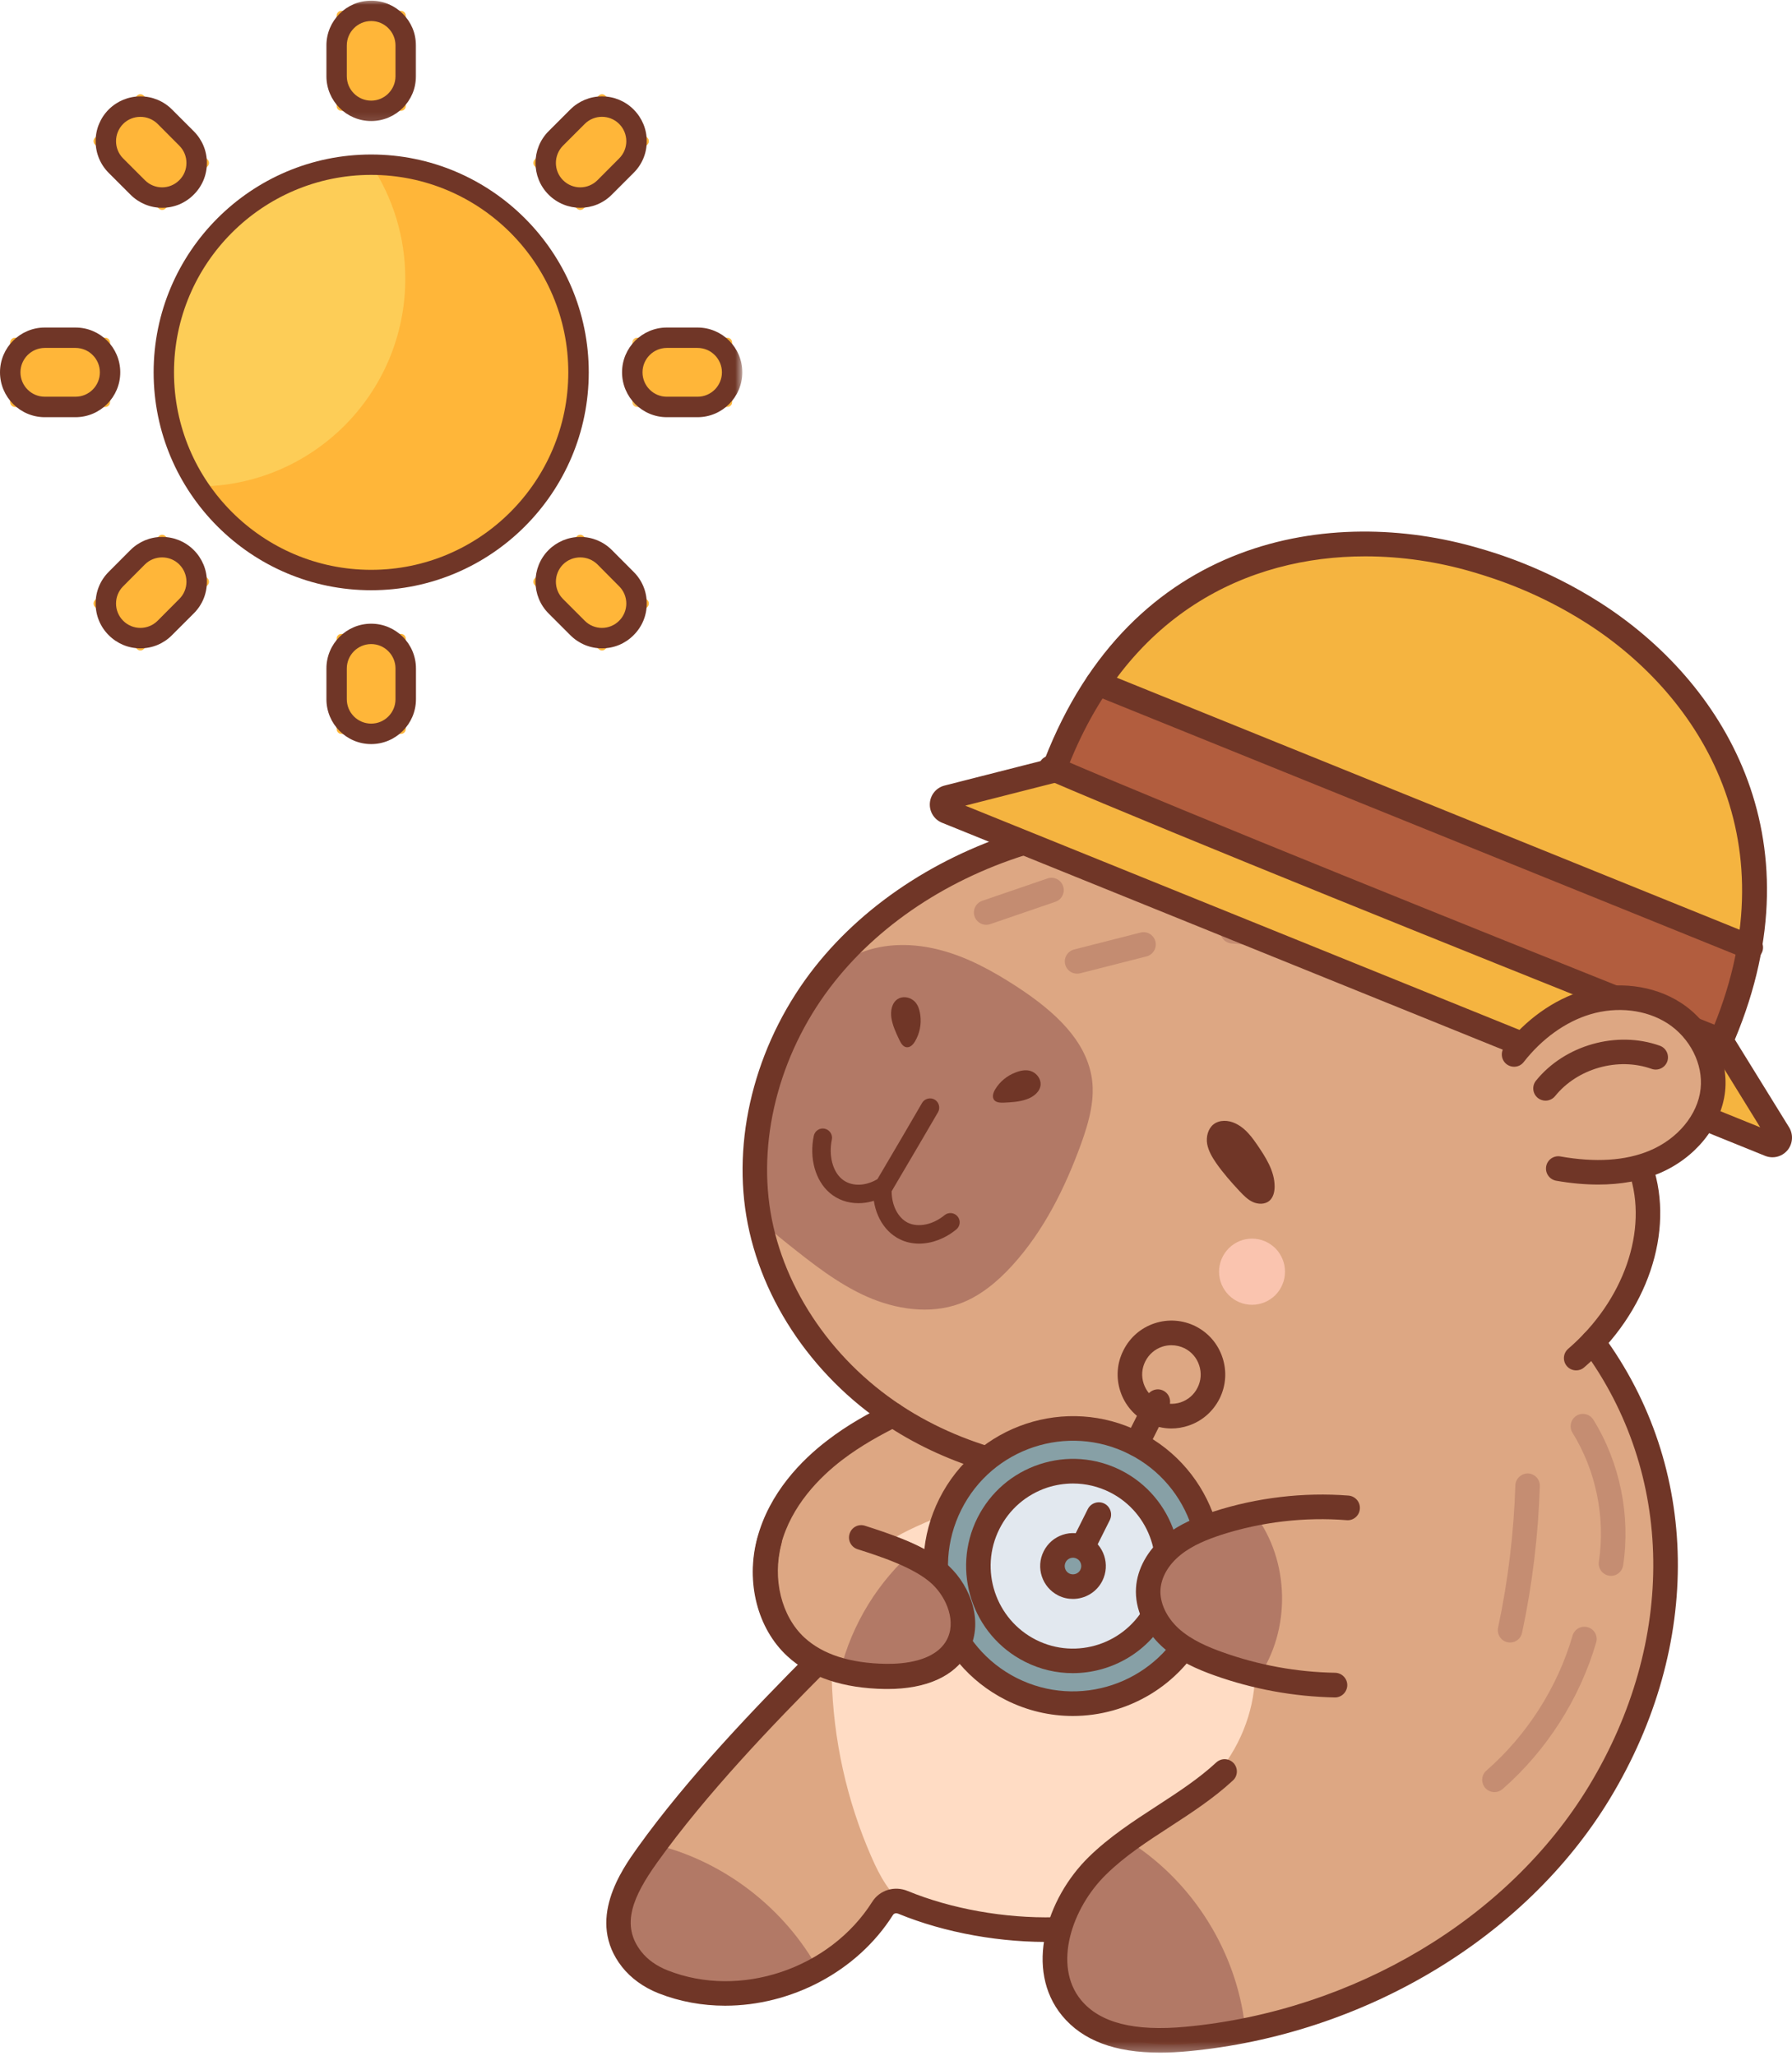 <svg width="184" height="211" viewBox="0 0 184 211" fill="none" xmlns="http://www.w3.org/2000/svg">
<path d="M34.563 10.881V1.606C34.563 1.334 34.786 1.112 35.049 1.112H41.17C41.441 1.112 41.664 1.334 41.664 1.606V10.881C41.664 11.153 41.441 11.376 41.17 11.376H35.049C34.786 11.376 34.563 11.153 34.563 10.881Z" fill="#FFB639"/>
<path d="M34.563 74.827V65.544C34.563 65.28 34.786 65.058 35.049 65.058H41.17C41.441 65.058 41.664 65.28 41.664 65.544V74.827C41.664 75.099 41.441 75.321 41.17 75.321H35.049C34.786 75.321 34.563 75.099 34.563 74.827Z" fill="#FFB639"/>
<mask id="mask0_245_13816" style="mask-type:luminance" maskUnits="userSpaceOnUse" x="64" y="33" width="13" height="10">
<path d="M64.448 33.962H76.227V42.397H64.448V33.962Z" fill="white"/>
</mask>
<g mask="url(#mask0_245_13816)">
<path d="M65.411 34.662H74.686C74.958 34.662 75.172 34.885 75.172 35.156V41.277C75.172 41.548 74.958 41.771 74.686 41.771H65.411C65.139 41.771 64.925 41.548 64.925 41.277V35.156C64.925 34.885 65.139 34.662 65.411 34.662Z" fill="#FFB639"/>
</g>
<path d="M1.54 34.662H10.815C11.079 34.662 11.301 34.885 11.301 35.157V41.277C11.301 41.549 11.079 41.771 10.815 41.771H1.54C1.268 41.771 1.046 41.549 1.046 41.277V35.157C1.046 34.885 1.268 34.662 1.54 34.662Z" fill="#FFB639"/>
<path d="M54.909 16.375L61.466 9.819C61.656 9.621 61.969 9.621 62.158 9.819L66.483 14.143C66.672 14.333 66.672 14.646 66.483 14.835L59.926 21.4C59.736 21.59 59.423 21.59 59.234 21.4L54.909 17.067C54.72 16.878 54.72 16.573 54.909 16.375Z" fill="#FFB639"/>
<path d="M9.745 61.59L16.302 55.033C16.491 54.835 16.804 54.835 16.994 55.033L21.318 59.357C21.508 59.555 21.508 59.86 21.318 60.057L14.761 66.614C14.572 66.812 14.259 66.812 14.069 66.614L9.745 62.29C9.556 62.092 9.556 61.787 9.745 61.59Z" fill="#FFB639"/>
<path d="M59.926 55.033L66.483 61.59C66.672 61.787 66.672 62.092 66.483 62.29L62.158 66.614C61.969 66.812 61.656 66.812 61.466 66.614L54.909 60.057C54.72 59.86 54.72 59.555 54.909 59.357L59.234 55.033C59.423 54.835 59.736 54.835 59.926 55.033Z" fill="#FFB639"/>
<path d="M14.761 9.819L21.318 16.375C21.508 16.573 21.508 16.878 21.318 17.067L16.994 21.4C16.804 21.59 16.491 21.59 16.302 21.4L9.745 14.835C9.556 14.646 9.556 14.333 9.745 14.143L14.069 9.819C14.259 9.621 14.572 9.621 14.761 9.819Z" fill="#FFB639"/>
<path d="M59.406 38.212C59.406 39.613 59.266 41.005 58.994 42.372C58.722 43.748 58.319 45.082 57.783 46.375C57.248 47.669 56.589 48.896 55.815 50.057C55.04 51.219 54.151 52.298 53.162 53.286C52.174 54.275 51.103 55.164 49.942 55.939C48.78 56.713 47.553 57.372 46.26 57.907C44.966 58.443 43.64 58.846 42.264 59.118C40.897 59.39 39.513 59.53 38.113 59.53C36.713 59.53 35.329 59.39 33.961 59.118C32.586 58.846 31.251 58.443 29.966 57.907C28.673 57.372 27.446 56.713 26.284 55.939C25.123 55.164 24.044 54.275 23.055 53.286C22.067 52.298 21.186 51.219 20.411 50.057C19.629 48.896 18.978 47.669 18.443 46.375C17.907 45.082 17.503 43.748 17.232 42.372C16.96 41.005 16.82 39.613 16.82 38.212C16.82 36.82 16.96 35.428 17.232 34.061C17.503 32.685 17.907 31.351 18.443 30.058C18.978 28.764 19.629 27.537 20.411 26.375C21.186 25.214 22.067 24.135 23.055 23.146C24.044 22.158 25.123 21.268 26.284 20.494C27.446 19.72 28.673 19.061 29.966 18.525C31.251 17.99 32.586 17.586 33.961 17.315C35.329 17.035 36.713 16.903 38.113 16.903C39.513 16.903 40.897 17.035 42.264 17.315C43.64 17.586 44.966 17.99 46.26 18.525C47.553 19.061 48.78 19.72 49.942 20.494C51.103 21.268 52.174 22.158 53.162 23.146C54.151 24.135 55.04 25.214 55.815 26.375C56.589 27.537 57.248 28.764 57.783 30.058C58.319 31.351 58.722 32.685 58.994 34.061C59.266 35.428 59.406 36.82 59.406 38.212Z" fill="#FFB639"/>
<path d="M16.82 38.212C16.82 42.545 18.121 46.565 20.329 49.926C32.083 49.917 41.614 40.379 41.614 28.608C41.614 24.283 40.321 20.264 38.105 16.903C26.35 16.903 16.82 26.45 16.82 38.212Z" fill="#FDCD57"/>
<mask id="mask1_245_13816" style="mask-type:luminance" maskUnits="userSpaceOnUse" x="32" y="0" width="12" height="13">
<path d="M32.817 0H43.361V12.875H32.817V0Z" fill="white"/>
</mask>
<g mask="url(#mask1_245_13816)">
<path d="M38.113 12.422C35.576 12.422 33.517 10.362 33.517 7.825V4.662C33.517 2.125 35.576 0.066 38.113 0.066C40.642 0.066 42.71 2.125 42.71 4.662V7.825C42.71 10.362 40.642 12.422 38.113 12.422ZM38.113 2.158C36.73 2.158 35.609 3.287 35.609 4.662V7.825C35.609 9.201 36.73 10.329 38.113 10.329C39.489 10.329 40.609 9.201 40.609 7.825V4.662C40.609 3.287 39.489 2.158 38.113 2.158Z" fill="#703627"/>
</g>
<path d="M38.113 76.367C35.576 76.367 33.517 74.299 33.517 71.762V68.608C33.517 66.07 35.576 64.011 38.113 64.011C40.642 64.011 42.71 66.07 42.71 68.608V71.762C42.71 74.299 40.642 76.367 38.113 76.367ZM38.113 66.103C36.729 66.103 35.609 67.232 35.609 68.608V71.762C35.609 73.146 36.729 74.266 38.113 74.266C39.489 74.266 40.609 73.146 40.609 71.762V68.608C40.609 67.232 39.489 66.103 38.113 66.103Z" fill="#703627"/>
<mask id="mask2_245_13816" style="mask-type:luminance" maskUnits="userSpaceOnUse" x="62" y="31" width="15" height="14">
<path d="M62.339 31.853H76.227V44.506H62.339V31.853Z" fill="white"/>
</mask>
<g mask="url(#mask2_245_13816)">
<path d="M71.622 42.817H68.468C65.939 42.817 63.871 40.749 63.871 38.212C63.871 35.675 65.939 33.616 68.468 33.616H71.622C74.159 33.616 76.219 35.675 76.219 38.212C76.219 40.749 74.159 42.817 71.622 42.817ZM68.468 35.708C67.092 35.708 65.972 36.837 65.972 38.212C65.972 39.596 67.092 40.717 68.468 40.717H71.622C73.006 40.717 74.126 39.596 74.126 38.212C74.126 36.837 73.006 35.708 71.622 35.708H68.468Z" fill="#703627"/>
</g>
<path d="M7.751 42.817H4.596C2.068 42.817 0 40.749 0 38.212C0 35.675 2.068 33.616 4.596 33.616H7.751C10.288 33.616 12.348 35.675 12.348 38.212C12.348 40.749 10.288 42.817 7.751 42.817ZM4.596 35.708C3.221 35.708 2.1 36.837 2.1 38.212C2.1 39.596 3.221 40.716 4.596 40.716H7.751C9.135 40.716 10.255 39.596 10.255 38.212C10.255 36.837 9.135 35.708 7.751 35.708H4.596Z" fill="#703627"/>
<path d="M59.579 21.326C58.401 21.326 57.223 20.873 56.325 19.975C54.538 18.188 54.538 15.264 56.325 13.468L58.558 11.236C59.431 10.371 60.584 9.893 61.811 9.893C63.039 9.893 64.192 10.371 65.057 11.236C65.93 12.109 66.408 13.262 66.408 14.489C66.408 15.725 65.93 16.878 65.057 17.743L62.825 19.975C61.935 20.873 60.757 21.326 59.579 21.326ZM57.808 14.95C56.836 15.931 56.836 17.52 57.808 18.492C58.788 19.473 60.37 19.473 61.35 18.492L63.574 16.26C64.554 15.288 64.554 13.698 63.574 12.718C62.602 11.746 61.012 11.746 60.04 12.718L57.808 14.95Z" fill="#703627"/>
<path d="M14.415 66.54C13.188 66.54 12.034 66.062 11.161 65.189C10.296 64.324 9.819 63.171 9.819 61.936C9.819 60.708 10.296 59.555 11.161 58.69L13.394 56.45C14.267 55.585 15.42 55.107 16.647 55.107C17.875 55.107 19.028 55.585 19.893 56.45C20.766 57.323 21.244 58.476 21.244 59.703C21.244 60.939 20.766 62.092 19.893 62.957L17.66 65.189C16.796 66.062 15.642 66.54 14.415 66.54ZM16.647 57.207C16.005 57.207 15.362 57.446 14.876 57.932L12.644 60.173C11.672 61.145 11.672 62.735 12.644 63.707C13.624 64.687 15.206 64.687 16.186 63.707L18.41 61.474C19.39 60.502 19.39 58.913 18.41 57.932C17.924 57.446 17.282 57.207 16.647 57.207Z" fill="#703627"/>
<path d="M61.811 66.54C60.584 66.54 59.431 66.062 58.558 65.189L56.325 62.957C54.538 61.169 54.538 58.245 56.325 56.45C57.199 55.585 58.352 55.107 59.579 55.107C60.806 55.107 61.96 55.585 62.825 56.45L65.057 58.69C65.93 59.555 66.408 60.708 66.408 61.936C66.408 63.171 65.93 64.324 65.057 65.189C64.192 66.062 63.039 66.54 61.811 66.54ZM59.579 57.207C58.937 57.207 58.294 57.446 57.808 57.932C56.836 58.913 56.836 60.502 57.808 61.474L60.04 63.707C61.012 64.687 62.602 64.687 63.574 63.707C64.554 62.735 64.554 61.145 63.574 60.173L61.35 57.932C60.856 57.446 60.222 57.207 59.579 57.207Z" fill="#703627"/>
<path d="M16.647 21.326C15.42 21.326 14.267 20.848 13.394 19.975L11.161 17.743C10.296 16.878 9.819 15.725 9.819 14.489C9.819 13.262 10.296 12.109 11.161 11.236C12.034 10.371 13.188 9.893 14.415 9.893C15.642 9.893 16.796 10.371 17.66 11.236L19.893 13.468C20.766 14.341 21.244 15.494 21.244 16.721C21.244 17.957 20.766 19.11 19.893 19.975C19.028 20.848 17.875 21.326 16.647 21.326ZM14.415 11.993C13.773 11.993 13.13 12.232 12.644 12.718C11.672 13.698 11.672 15.288 12.644 16.26L14.876 18.492C15.848 19.473 17.438 19.473 18.41 18.492C18.888 18.023 19.143 17.397 19.143 16.721C19.143 16.054 18.888 15.428 18.41 14.95L16.186 12.718C15.692 12.232 15.058 11.993 14.415 11.993Z" fill="#703627"/>
<path d="M38.113 60.577C25.79 60.577 15.774 50.544 15.774 38.213C15.774 25.881 25.79 15.857 38.113 15.857C50.428 15.857 60.453 25.881 60.453 38.213C60.453 50.544 50.428 60.577 38.113 60.577ZM38.113 17.949C26.952 17.949 17.866 27.043 17.866 38.213C17.866 49.391 26.952 58.484 38.113 58.484C49.275 58.484 58.352 49.391 58.352 38.213C58.352 27.043 49.275 17.949 38.113 17.949Z" fill="#703627"/>
<path d="M93.375 143.326C90.152 145.592 86.821 147.751 84.052 150.56C81.292 153.368 79.104 156.946 78.799 160.878C78.493 164.811 80.425 169.059 84.012 170.685C78.591 176.756 73.161 182.827 67.731 188.908C66.479 190.297 65.218 191.716 64.37 193.382C63.513 195.048 63.099 197.019 63.641 198.812C64.449 201.464 67.12 203.119 69.771 203.908C74.807 205.386 80.484 204.519 84.84 201.592C87.649 199.699 89.866 197.058 92.034 194.446C97.159 196.585 102.343 197.768 107.577 198.162C107.074 201.651 108.779 205.219 111.499 207.259C114.209 209.299 117.757 209.979 121.148 209.811C124.538 209.644 127.84 208.707 131.102 207.761C141.756 204.962 151.592 199.207 158.806 190.977C166.03 182.748 170.504 172.005 170.632 161.056C170.751 150.106 166.365 139.048 157.791 131.184C139.449 128.385 120.576 129.144 102.521 133.401C98.598 134.328 94.617 135.461 93.375 143.326Z" fill="#DDA783"/>
<path d="M127.15 163.973C128.816 167.314 129.299 171.237 128.51 174.883C127.712 178.54 125.643 181.901 122.745 184.246C120.271 186.257 117.255 187.508 114.762 189.499C112.712 191.135 111.046 193.244 109.943 195.629C109.539 196.497 109.134 197.482 108.277 197.896C107.646 198.192 106.917 198.123 106.237 198.044C103.743 197.768 101.26 197.492 98.766 197.206C96.815 196.989 94.775 196.743 93.139 195.659C91.375 194.496 90.33 192.525 89.483 190.593C86.94 184.798 85.55 178.51 85.402 172.193C85.304 167.965 85.885 163.392 88.734 160.268C90.182 158.671 92.094 157.587 94.046 156.69C99.437 154.197 105.488 152.906 111.372 153.714C117.255 154.532 123.74 157.114 127.15 163.973Z" fill="#FFDCC4"/>
<path d="M67.406 189.341C74.433 191.095 80.632 195.905 84.102 202.281C80.396 203.888 76.266 204.509 72.255 204.055C70.402 203.838 68.54 203.385 66.953 202.399C65.366 201.414 64.075 199.837 63.75 197.994C63.208 194.87 65.415 192.002 67.406 189.341Z" fill="#B27966"/>
<path d="M116.25 189.193C122.588 193.332 126.954 200.379 127.821 207.909C124.125 208.894 120.281 209.762 116.516 209.131C112.752 208.5 109.046 206.026 108.06 202.331C107.302 199.443 108.317 196.289 110.16 193.943C112.013 191.598 114.605 189.962 116.25 189.193Z" fill="#B27966"/>
<path d="M78.385 161.351C77.922 159.824 78.937 158.148 80.346 157.399C81.746 156.64 83.431 156.631 85.008 156.788C87.472 157.025 89.887 157.656 92.153 158.641C94.105 159.499 95.997 160.652 97.249 162.386C98.49 164.121 98.983 166.506 98.067 168.438C97.18 170.31 95.15 171.414 93.119 171.877C89.64 172.656 85.836 171.848 82.988 169.699C80.13 167.56 79.183 164.012 78.385 161.351Z" fill="#DDA783"/>
<path d="M93.948 159.055C90.163 162.288 87.414 166.742 86.231 171.581C88.833 172.104 91.553 172.055 94.135 171.453C95.87 171.039 97.713 170.241 98.442 168.605C98.954 167.452 98.797 166.112 98.521 164.88C98.206 163.52 97.742 162.16 96.885 161.056C96.027 159.952 94.727 159.124 93.948 159.055Z" fill="#B27966"/>
<path d="M162.088 139.679C167.252 134.594 169.618 126.827 168.189 119.712C172.16 119.879 176.053 116.942 176.98 113.069C177.906 109.186 175.777 104.8 172.16 103.145C169.253 101.804 165.873 102.169 162.719 102.721C161.635 99.665 159.348 97.054 156.47 95.576C158.244 92.333 158.353 88.519 156.677 85.651C155.002 82.793 151.612 81.029 148.31 81.305C145.008 81.581 141.953 83.877 140.445 86.883C132.127 84.567 123.415 83.463 114.831 84.36C106.237 85.257 97.781 88.233 90.941 93.506C84.091 98.769 78.947 106.407 77.389 115.375C75.931 125.556 80.05 136.368 87.905 142.991C95.642 149.515 106.247 151.792 116.348 151.289C126.45 150.796 136.247 147.8 145.905 144.814C150.547 143.385 156.904 144.794 162.088 139.679Z" fill="#DDA783"/>
<path d="M129.053 117.445C129.95 118.756 130.876 120.175 130.876 121.771C130.876 122.323 130.738 122.924 130.304 123.269C129.851 123.624 129.181 123.604 128.649 123.368C128.126 123.131 127.712 122.708 127.308 122.284C126.441 121.357 125.603 120.411 124.874 119.367C124.46 118.765 124.076 118.115 123.948 117.395C123.829 116.676 124.026 115.868 124.588 115.405C125.219 114.902 126.145 114.951 126.865 115.306C127.584 115.651 128.215 116.213 129.053 117.445Z" fill="#703627"/>
<path d="M155.86 95.733C156.283 95.733 156.697 95.516 156.934 95.122C159.033 91.643 159.299 88.144 157.693 85.01C155.869 81.442 151.661 79.255 147.709 79.816C143.787 80.368 141.195 82.901 140.396 86.942C140.268 87.622 140.712 88.292 141.392 88.42C142.072 88.558 142.742 88.115 142.87 87.425C143.461 84.439 145.206 82.724 148.064 82.32C150.991 81.906 154.105 83.522 155.456 86.163C156.648 88.509 156.421 91.081 154.775 93.811C154.421 94.412 154.608 95.191 155.209 95.546C155.406 95.674 155.633 95.733 155.86 95.733Z" fill="#703627"/>
<path d="M161.842 140.645C162.137 140.645 162.423 140.546 162.66 140.339C169.155 134.741 171.973 126.404 169.687 119.583C169.46 118.923 168.741 118.568 168.09 118.795C167.43 119.012 167.075 119.731 167.292 120.392C169.263 126.246 166.74 133.5 161.024 138.427C160.492 138.881 160.432 139.679 160.886 140.211C161.132 140.497 161.487 140.645 161.842 140.645Z" fill="#703627"/>
<path d="M125.17 130.513C125.17 130.967 125.258 131.4 125.426 131.814C125.603 132.228 125.85 132.603 126.165 132.918C126.48 133.233 126.845 133.48 127.259 133.657C127.683 133.825 128.107 133.914 128.56 133.914C129.003 133.914 129.437 133.825 129.851 133.657C130.265 133.48 130.639 133.233 130.955 132.918C131.27 132.603 131.517 132.228 131.684 131.814C131.862 131.4 131.94 130.967 131.94 130.513C131.94 130.07 131.862 129.636 131.684 129.222C131.517 128.808 131.27 128.434 130.955 128.118C130.639 127.803 130.265 127.557 129.851 127.379C129.437 127.212 129.003 127.123 128.56 127.123C128.107 127.123 127.683 127.212 127.259 127.379C126.845 127.557 126.48 127.803 126.165 128.118C125.85 128.434 125.603 128.808 125.426 129.222C125.258 129.636 125.17 130.07 125.17 130.513Z" fill="#FAC4AF"/>
<path d="M104.345 101.223C101.95 99.675 99.427 98.276 96.667 97.537C93.918 96.788 90.921 96.738 88.28 97.813C85.225 99.064 84.22 100.75 82.288 103.44C80.218 106.328 80.011 108.309 78.701 111.62C77.932 113.542 77.222 119.909 77.547 121.949C78.08 125.329 78.178 125.507 80.849 127.636C83.412 129.676 86.004 131.735 88.99 133.066C91.976 134.387 95.445 134.919 98.52 133.805C100.639 133.036 102.423 131.538 103.941 129.873C107.173 126.325 109.351 121.929 110.997 117.415C111.815 115.139 112.515 112.704 112.052 110.329C111.362 106.84 108.622 104.002 104.345 101.223Z" fill="#B27966"/>
<path d="M104.266 110.073C103.409 110.398 102.66 111.009 102.187 111.798C101.99 112.123 101.842 112.557 102.059 112.872C102.276 113.168 102.709 113.178 103.074 113.168C103.862 113.128 104.661 113.089 105.41 112.823C106.109 112.586 106.799 112.054 106.848 111.315C106.878 110.753 106.494 110.221 105.991 109.984C105.479 109.748 104.897 109.827 104.266 110.073Z" fill="#703627"/>
<path d="M94.499 104.209C94.617 105.126 94.43 106.072 93.957 106.87C93.769 107.195 93.454 107.53 93.079 107.481C92.715 107.432 92.498 107.057 92.34 106.722C92.005 106.013 91.66 105.283 91.532 104.505C91.414 103.775 91.562 102.908 92.192 102.524C92.666 102.228 93.316 102.317 93.76 102.652C94.213 102.987 94.41 103.539 94.499 104.209Z" fill="#703627"/>
<path d="M94.371 127.636C95.662 127.636 97.032 127.133 98.195 126.177C98.599 125.842 98.658 125.25 98.323 124.846C97.988 124.442 97.397 124.383 96.993 124.708C95.79 125.704 94.272 126.009 93.208 125.487C92.203 124.984 91.552 123.713 91.552 122.264L92.094 121.338C93.563 118.844 95.031 116.361 96.312 114.153C96.569 113.7 96.421 113.118 95.968 112.852C95.514 112.596 94.933 112.754 94.676 113.197C93.395 115.415 91.937 117.888 90.468 120.382L89.798 121.515C89.719 121.653 89.67 121.801 89.66 121.959C89.561 124.265 90.626 126.325 92.38 127.182C92.991 127.488 93.671 127.636 94.371 127.636Z" fill="#703627"/>
<path d="M88.143 123.486C89.069 123.486 90.025 123.23 90.922 122.728C91.385 122.461 91.543 121.89 91.287 121.436C91.021 120.973 90.449 120.816 89.996 121.072C88.724 121.791 87.315 121.762 86.418 120.983C85.482 120.185 85.078 118.559 85.413 116.962C85.521 116.45 85.186 115.947 84.674 115.839C84.161 115.73 83.668 116.065 83.56 116.568C83.077 118.864 83.718 121.161 85.186 122.422C86.004 123.132 87.049 123.486 88.143 123.486Z" fill="#703627"/>
<path d="M113.717 152.767C115.176 152.767 116.654 152.698 118.133 152.56C118.822 152.491 119.335 151.88 119.266 151.181C119.207 150.491 118.596 149.978 117.896 150.047C108.888 150.895 100.136 148.993 93.218 144.686C85.728 140.034 80.455 132.435 79.114 124.383C77.794 116.43 80.248 107.599 85.688 100.76C90.685 94.462 98.195 89.682 106.828 87.297C114.486 85.178 123.08 84.823 132.354 86.252C142.624 87.829 156.5 93.91 162.709 103.549C163.084 104.14 163.862 104.308 164.444 103.923C165.035 103.549 165.203 102.77 164.828 102.179C158.156 91.831 143.905 85.464 132.729 83.759C123.1 82.281 114.161 82.655 106.158 84.863C97.012 87.395 89.039 92.481 83.717 99.183C77.843 106.584 75.192 116.154 76.631 124.797C78.089 133.559 83.786 141.798 91.887 146.834C98.126 150.717 105.754 152.767 113.717 152.767Z" fill="#703627"/>
<path d="M101.26 94.915C101.398 94.915 101.536 94.895 101.674 94.846L108.376 92.55C109.026 92.323 109.381 91.603 109.154 90.943C108.927 90.283 108.218 89.928 107.557 90.155L100.856 92.451C100.195 92.678 99.841 93.397 100.067 94.058C100.245 94.58 100.737 94.915 101.26 94.915Z" fill="#C48C71"/>
<path d="M116.644 90.411C116.654 90.411 116.654 90.411 116.664 90.411L124.302 90.273C125.002 90.263 125.554 89.682 125.544 88.992C125.524 88.292 124.972 87.71 124.263 87.75L116.625 87.888C115.925 87.898 115.373 88.469 115.383 89.169C115.393 89.859 115.954 90.411 116.644 90.411Z" fill="#C48C71"/>
<path d="M110.593 99.931C110.702 99.931 110.8 99.922 110.909 99.892L117.729 98.157C118.399 97.98 118.803 97.3 118.635 96.62C118.458 95.94 117.778 95.536 117.098 95.713L110.288 97.448C109.608 97.625 109.204 98.305 109.371 98.985C109.519 99.557 110.032 99.931 110.593 99.931Z" fill="#C48C71"/>
<path d="M133.911 97.448C134.552 97.448 135.104 96.955 135.163 96.295C135.222 95.605 134.709 94.994 134.01 94.935L126.658 94.304C125.968 94.245 125.357 94.767 125.297 95.457C125.238 96.157 125.751 96.768 126.451 96.827L133.803 97.448C133.832 97.448 133.872 97.448 133.911 97.448Z" fill="#C48C71"/>
<path d="M142.535 94.551C143.057 94.551 143.55 94.225 143.727 93.703C143.964 93.053 143.619 92.323 142.958 92.097L135.419 89.436C134.768 89.209 134.049 89.554 133.813 90.204C133.586 90.865 133.931 91.584 134.581 91.821L142.121 94.482C142.259 94.521 142.397 94.551 142.535 94.551Z" fill="#C48C71"/>
<path d="M91.138 173.345C95.081 173.345 97.978 172.054 99.318 169.689C101.043 166.654 99.663 162.928 97.406 160.799C95.199 158.72 92.291 157.784 89.719 156.966C89.059 156.749 88.349 157.113 88.132 157.774C87.925 158.444 88.29 159.153 88.95 159.36C91.266 160.109 93.888 160.947 95.682 162.642C97.18 164.052 98.195 166.565 97.13 168.437C95.918 170.566 92.686 170.852 90.912 170.813C87.245 170.763 84.436 169.857 82.554 168.122C80.199 165.944 79.243 162.09 80.189 158.533C81.243 154.521 84.18 151.594 86.457 149.85C88.428 148.342 90.498 147.228 92.272 146.341C92.893 146.036 93.139 145.277 92.833 144.646C92.518 144.025 91.759 143.769 91.138 144.084C89.266 145.021 87.058 146.203 84.929 147.849C82.337 149.83 78.986 153.191 77.745 157.892C76.552 162.396 77.774 167.146 80.839 169.975C83.195 172.153 86.575 173.276 90.872 173.345C90.961 173.345 91.05 173.345 91.138 173.345Z" fill="#703627"/>
<mask id="mask3_245_13816" style="mask-type:luminance" maskUnits="userSpaceOnUse" x="105" y="134" width="69" height="77">
<path d="M173.629 134.692H105.508V210.728H173.629V134.692Z" fill="white"/>
</mask>
<g mask="url(#mask3_245_13816)">
<path d="M119.119 210.669C120.035 210.669 121.001 210.619 122.016 210.521C140.052 208.826 156.629 198.901 165.292 184.62C174.862 168.832 174.586 150.589 164.573 136.998C164.159 136.437 163.37 136.318 162.808 136.732C162.256 137.146 162.138 137.935 162.542 138.496C171.945 151.25 172.171 168.418 163.143 183.31C154.885 196.92 139.037 206.381 121.78 208.008C116.458 208.51 112.939 207.613 110.998 205.268C108.081 201.72 110.052 195.826 113.56 192.396C115.482 190.504 117.739 189.036 120.124 187.488C122.322 186.059 124.598 184.581 126.589 182.738C127.102 182.275 127.141 181.476 126.668 180.954C126.195 180.442 125.397 180.412 124.884 180.885C123.051 182.58 120.962 183.931 118.754 185.369C116.369 186.917 113.905 188.523 111.796 190.583C107.401 194.89 105.173 202.153 109.056 206.874C111.155 209.417 114.467 210.669 119.119 210.669Z" fill="#703627"/>
</g>
<mask id="mask4_245_13816" style="mask-type:luminance" maskUnits="userSpaceOnUse" x="60" y="167" width="51" height="41">
<path d="M110.554 167.491H60.123V207.86H110.554V167.491Z" fill="white"/>
</mask>
<g mask="url(#mask4_245_13816)">
<path d="M74.453 205.849C81.194 205.849 87.985 202.39 91.69 196.535C91.809 196.348 92.045 196.328 92.232 196.407C97.012 198.378 102.876 199.423 108.346 199.295C109.046 199.275 109.588 198.694 109.578 198.004C109.558 197.314 108.997 196.772 108.317 196.772C108.307 196.772 108.297 196.772 108.287 196.772C103.162 196.89 97.663 195.914 93.188 194.071C91.838 193.52 90.32 193.983 89.561 195.185C85.205 202.074 75.971 205.169 68.549 202.222C67.416 201.778 66.48 201.108 65.849 200.3C63.71 197.59 64.962 194.663 67.505 191.115C72.501 184.127 79.391 176.952 84.841 171.483C85.334 170.99 85.334 170.191 84.841 169.699C84.348 169.206 83.55 169.206 83.057 169.699C77.538 175.237 70.56 182.501 65.455 189.636C63.858 191.874 60.123 197.107 63.868 201.867C64.775 203.02 66.076 203.966 67.623 204.577C69.801 205.435 72.127 205.849 74.453 205.849Z" fill="#703627"/>
</g>
<path d="M165.419 161.736C166.03 161.736 166.562 161.282 166.661 160.661C167.44 155.546 166.326 150.096 163.606 145.71C163.231 145.119 162.463 144.932 161.871 145.297C161.28 145.671 161.093 146.45 161.457 147.041C163.872 150.924 164.857 155.753 164.168 160.277C164.069 160.967 164.532 161.607 165.222 161.716C165.291 161.726 165.35 161.736 165.419 161.736Z" fill="#C58D72"/>
<path d="M155.052 168.575C155.633 168.575 156.165 168.171 156.283 167.58C157.338 162.632 157.949 157.567 158.107 152.521C158.136 151.831 157.584 151.249 156.895 151.22C156.234 151.2 155.613 151.752 155.594 152.442C155.436 157.34 154.845 162.258 153.82 167.048C153.682 167.738 154.115 168.408 154.795 168.546C154.884 168.566 154.973 168.575 155.052 168.575Z" fill="#C58D72"/>
<path d="M153.455 183.93C153.74 183.93 154.036 183.822 154.283 183.615C158.796 179.673 162.216 174.331 163.892 168.565C164.089 167.905 163.704 167.196 163.034 167.008C162.364 166.811 161.664 167.196 161.467 167.866C159.93 173.168 156.786 178.086 152.627 181.713C152.095 182.166 152.045 182.964 152.499 183.497C152.745 183.782 153.1 183.93 153.455 183.93Z" fill="#C58D72"/>
<path d="M96.076 160.731C96.076 161.657 96.164 162.573 96.342 163.48C96.529 164.397 96.795 165.274 97.15 166.131C97.505 166.989 97.938 167.807 98.451 168.576C98.963 169.344 99.545 170.064 100.205 170.714C100.856 171.374 101.565 171.956 102.344 172.468C103.113 172.991 103.921 173.424 104.778 173.779C105.636 174.134 106.513 174.4 107.419 174.578C108.326 174.765 109.243 174.854 110.169 174.854C111.096 174.854 112.012 174.765 112.919 174.578C113.826 174.4 114.713 174.134 115.57 173.779C116.418 173.424 117.236 172.991 118.004 172.468C118.773 171.956 119.483 171.374 120.143 170.714C120.793 170.064 121.385 169.344 121.897 168.576C122.41 167.807 122.843 166.989 123.198 166.131C123.553 165.274 123.819 164.397 123.997 163.48C124.184 162.573 124.272 161.657 124.272 160.731C124.272 159.804 124.184 158.878 123.997 157.971C123.819 157.064 123.553 156.177 123.198 155.32C122.843 154.462 122.41 153.654 121.897 152.876C121.385 152.107 120.793 151.397 120.143 150.737C119.483 150.087 118.773 149.495 118.004 148.983C117.236 148.47 116.418 148.037 115.57 147.682C114.713 147.327 113.826 147.051 112.919 146.874C112.012 146.696 111.096 146.598 110.169 146.598C109.243 146.598 108.326 146.696 107.419 146.874C106.513 147.051 105.636 147.327 104.778 147.682C103.921 148.037 103.113 148.47 102.344 148.983C101.565 149.495 100.856 150.087 100.205 150.737C99.545 151.397 98.963 152.107 98.451 152.876C97.938 153.654 97.505 154.462 97.15 155.32C96.795 156.177 96.529 157.064 96.342 157.971C96.164 158.878 96.076 159.804 96.076 160.731Z" fill="#87A0A6"/>
<path d="M100.452 160.73C100.452 162.021 100.698 163.263 101.191 164.456C101.693 165.648 102.393 166.693 103.3 167.609C104.216 168.526 105.261 169.226 106.454 169.718C107.646 170.211 108.888 170.458 110.169 170.458C111.46 170.458 112.702 170.211 113.895 169.718C115.077 169.226 116.132 168.526 117.038 167.609C117.955 166.693 118.655 165.648 119.148 164.456C119.64 163.263 119.887 162.021 119.887 160.73C119.887 159.439 119.64 158.197 119.148 157.005C118.655 155.812 117.955 154.758 117.038 153.841C116.132 152.934 115.077 152.225 113.895 151.732C112.702 151.239 111.46 150.993 110.169 150.993C108.888 150.993 107.646 151.239 106.454 151.732C105.261 152.225 104.216 152.934 103.3 153.841C102.393 154.758 101.693 155.812 101.191 157.005C100.698 158.197 100.452 159.439 100.452 160.73Z" fill="#E2E8EF"/>
<path d="M110.15 176.115C115.767 176.115 121.198 173.011 123.888 167.639C127.703 160.06 124.637 150.796 117.078 146.982C109.509 143.168 100.255 146.233 96.451 153.812C92.646 161.391 95.701 170.655 103.271 174.469C105.478 175.583 107.834 176.115 110.15 176.115ZM121.641 166.506C118.458 172.843 110.731 175.405 104.404 172.222C98.077 169.029 95.524 161.282 98.707 154.945C101.881 148.608 109.618 146.046 115.945 149.239C122.262 152.422 124.825 160.169 121.641 166.506Z" fill="#703627"/>
<path d="M110.15 171.719C114.171 171.719 118.054 169.502 119.976 165.668C122.696 160.257 120.508 153.634 115.107 150.904C112.486 149.584 109.509 149.367 106.73 150.284C103.941 151.21 101.684 153.161 100.363 155.783C97.653 161.204 99.831 167.826 105.242 170.547C106.819 171.345 108.494 171.719 110.15 171.719ZM110.18 152.255C111.48 152.255 112.781 152.56 113.974 153.161C118.133 155.261 119.818 160.366 117.729 164.535C115.63 168.704 110.544 170.399 106.375 168.3C102.206 166.19 100.521 161.095 102.62 156.916C103.635 154.896 105.37 153.398 107.519 152.678C108.396 152.393 109.293 152.255 110.18 152.255Z" fill="#703627"/>
<path d="M108.06 160.73C108.06 161.312 108.267 161.815 108.68 162.219C109.094 162.633 109.587 162.839 110.169 162.839C110.75 162.839 111.253 162.633 111.667 162.219C112.081 161.815 112.288 161.312 112.288 160.73C112.288 160.139 112.081 159.646 111.667 159.232C111.253 158.818 110.75 158.611 110.169 158.611C109.587 158.611 109.094 158.818 108.68 159.232C108.267 159.646 108.06 160.139 108.06 160.73Z" fill="#87A0A6"/>
<path d="M120.281 146.608C120.863 146.608 121.444 146.509 122.016 146.322C123.415 145.859 124.549 144.873 125.219 143.552C125.879 142.232 125.987 140.734 125.524 139.334C125.061 137.925 124.085 136.792 122.765 136.121C121.444 135.461 119.946 135.353 118.547 135.816C117.147 136.279 116.014 137.265 115.353 138.585C114.683 139.896 114.575 141.404 115.038 142.803C115.501 144.203 116.487 145.346 117.798 146.006C118.586 146.401 119.424 146.608 120.281 146.608ZM120.281 138.063C120.744 138.063 121.208 138.171 121.631 138.378C122.351 138.743 122.883 139.364 123.129 140.123C123.386 140.891 123.326 141.7 122.962 142.419C122.607 143.138 121.986 143.671 121.227 143.927C120.468 144.173 119.65 144.114 118.931 143.759C118.221 143.395 117.689 142.774 117.433 142.015C117.177 141.246 117.236 140.438 117.6 139.719C117.965 138.999 118.576 138.467 119.345 138.211C119.65 138.112 119.966 138.063 120.281 138.063Z" fill="#703627"/>
<path d="M110.17 164.101C111.402 164.101 112.594 163.421 113.185 162.249C114.023 160.583 113.353 158.543 111.687 157.705C110.879 157.301 109.973 157.232 109.115 157.518C108.258 157.804 107.568 158.405 107.164 159.213C106.326 160.869 106.996 162.909 108.662 163.747C109.145 163.993 109.657 164.101 110.17 164.101ZM110.929 161.115C110.722 161.529 110.209 161.697 109.785 161.49C109.371 161.283 109.204 160.76 109.411 160.346C109.509 160.139 109.687 159.992 109.904 159.913C110.12 159.844 110.357 159.863 110.554 159.962C110.978 160.179 111.145 160.691 110.929 161.115Z" fill="#703627"/>
<path d="M111.204 159.932C111.668 159.932 112.111 159.676 112.338 159.232L113.954 156.01C114.26 155.389 114.013 154.63 113.392 154.314C112.771 154.009 112.013 154.255 111.697 154.876L110.081 158.099C109.765 158.72 110.022 159.479 110.643 159.794C110.82 159.883 111.017 159.932 111.204 159.932Z" fill="#703627"/>
<path d="M116.694 149.465C117.157 149.465 117.601 149.209 117.828 148.775L120.006 144.429C120.321 143.798 120.075 143.04 119.444 142.724C118.833 142.419 118.074 142.665 117.759 143.286L115.571 147.632C115.255 148.263 115.511 149.022 116.132 149.327C116.31 149.426 116.507 149.465 116.694 149.465Z" fill="#703627"/>
<path d="M138.376 154.758C140.189 159.942 140.189 167.768 138.376 172.952C138.051 173.858 136.365 172.37 135.547 172.883C134.7 173.395 133.625 173.326 132.64 173.188C129.693 172.764 126.796 171.917 124.085 170.675C122.498 169.946 120.941 169.069 119.739 167.797C118.537 166.526 117.709 164.811 117.807 163.066C117.906 161.066 119.187 159.282 120.813 158.119C122.43 156.966 124.371 156.345 126.293 155.823C129.949 154.837 134.946 154.571 138.376 154.758Z" fill="#DDA783"/>
<path d="M128.827 155.409C132.444 160.169 132.591 167.285 129.172 172.193C126.639 171.621 124.037 171.03 121.859 169.601C119.681 168.181 117.985 165.708 118.232 163.116C118.439 160.829 120.104 158.878 122.095 157.735C124.076 156.582 126.373 156.099 128.827 155.409Z" fill="#B27966"/>
<path d="M137.075 174.213C137.755 174.213 138.316 173.661 138.336 172.971C138.346 172.271 137.794 171.7 137.094 171.68C133.142 171.611 129.259 170.901 125.534 169.571C124.124 169.068 122.341 168.339 121.01 167.127C119.768 165.983 119.069 164.485 119.157 163.135C119.236 161.883 119.965 160.602 121.178 159.617C122.459 158.562 124.105 157.951 125.386 157.527C129.506 156.197 133.97 155.674 138.277 156.019C138.967 156.079 139.578 155.556 139.627 154.856C139.686 154.167 139.164 153.556 138.474 153.496C133.842 153.132 129.042 153.703 124.617 155.132C123.119 155.615 121.188 156.335 119.581 157.655C117.837 159.084 116.762 161.026 116.644 162.968C116.506 165.087 117.511 167.334 119.315 168.989C120.981 170.507 123.06 171.364 124.686 171.946C128.668 173.365 132.827 174.124 137.055 174.213C137.055 174.213 137.065 174.213 137.075 174.213Z" fill="#703627"/>
<path d="M89.345 158.267C87.502 158.207 85.619 158.158 83.845 158.641C82.061 159.134 80.356 160.257 79.627 161.953C78.76 163.973 79.45 166.407 80.879 168.073C82.308 169.729 84.368 170.724 86.437 171.424C88.694 172.183 91.119 172.656 93.445 172.183C95.77 171.719 97.988 170.152 98.727 167.895C99.525 165.471 98.461 162.702 96.579 160.977C94.696 159.262 92.144 158.345 89.345 158.267Z" fill="#DDA783"/>
<path d="M93.987 158.996C90.202 162.238 87.462 166.683 86.27 171.522C88.871 172.045 91.592 172.005 94.174 171.394C95.908 170.99 97.751 170.182 98.481 168.556C98.993 167.393 98.835 166.052 98.559 164.82C98.244 163.46 97.781 162.1 96.923 160.997C96.066 159.893 94.775 159.075 93.987 158.996Z" fill="#B27966"/>
<path d="M91.178 173.286C95.12 173.286 98.018 171.995 99.368 169.63C101.083 166.604 99.703 162.869 97.446 160.74C95.219 158.641 91.208 157.36 88.813 156.591C88.152 156.374 87.443 156.739 87.236 157.409C87.019 158.069 87.384 158.779 88.044 158.996C90.242 159.695 93.908 160.868 95.721 162.583C97.219 163.992 98.245 166.506 97.17 168.378C95.958 170.507 92.775 170.793 90.951 170.763C87.285 170.704 84.476 169.797 82.594 168.063C80.238 165.885 79.282 162.041 80.228 158.473C80.406 157.803 80.002 157.113 79.332 156.936C78.662 156.758 77.972 157.153 77.784 157.833C76.602 162.337 77.814 167.087 80.889 169.925C83.234 172.094 86.615 173.227 90.912 173.286C91.001 173.286 91.089 173.286 91.178 173.286Z" fill="#703627"/>
<path d="M181.711 117.455C182.381 117.721 183.012 116.982 182.627 116.361L177.542 108.132C177.019 107.294 176.96 106.269 177.315 105.352C184.776 86.499 176.675 71.252 163.636 62.924C158.432 59.603 153.81 58.144 151.464 57.464C135.419 52.783 117.039 57.415 108.74 77.619C108.376 78.526 107.607 79.225 106.661 79.462L97.298 81.847C96.588 82.024 96.529 83 97.199 83.276L181.711 117.455Z" fill="#F5B440"/>
<path d="M176.378 107.037C168.198 103.736 125.602 87.011 108.257 79.56C109.331 76.248 110.74 73.045 112.435 70.01L179.769 97.241C179.01 100.621 177.876 103.923 176.378 107.037Z" fill="#B25D3E"/>
<path d="M176.714 108.063C177.216 108.063 177.69 107.767 177.887 107.274C178.143 106.624 177.837 105.894 177.187 105.628C175.58 104.978 172.634 103.795 168.79 102.258C152.548 95.753 122.321 83.641 108.395 77.648C107.755 77.372 107.015 77.668 106.739 78.309C106.464 78.949 106.759 79.698 107.4 79.974C121.355 85.966 151.602 98.089 167.854 104.603C171.697 106.141 174.644 107.323 176.251 107.974C176.398 108.033 176.556 108.063 176.714 108.063Z" fill="#703627"/>
<path d="M179.77 98.512C180.263 98.512 180.736 98.207 180.933 97.714C181.199 97.073 180.883 96.334 180.243 96.078L113.196 68.956C112.555 68.699 111.816 69.005 111.55 69.655C111.293 70.306 111.609 71.035 112.249 71.301L179.297 98.414C179.454 98.483 179.612 98.512 179.77 98.512Z" fill="#703627"/>
<path d="M181.997 118.775C182.578 118.775 183.14 118.519 183.534 118.056C184.086 117.386 184.155 116.44 183.702 115.7L178.133 106.692C186.895 85.759 176.793 69.833 164.316 61.86C158.629 58.233 153.504 56.735 151.819 56.252C136.779 51.856 116.162 54.971 107.232 78.013L96.983 80.624C96.135 80.841 95.534 81.571 95.475 82.438C95.416 83.305 95.918 84.113 96.726 84.439L181.238 118.628C181.484 118.726 181.74 118.775 181.997 118.775ZM140.179 57.099C143.984 57.099 147.699 57.681 151.119 58.676C153.889 59.484 158.136 60.913 162.956 63.988C174.674 71.479 184.145 86.518 175.561 106.298C175.393 106.683 175.433 107.116 175.65 107.461L180.735 115.7L99.111 82.684L108.484 80.299C108.888 80.201 109.213 79.905 109.351 79.521C115.57 62.845 128.254 57.099 140.179 57.099Z" fill="#703627"/>
<path d="M174.693 107.294L175.649 111.699L173.442 116.144L168.386 119.367C168.386 119.367 163.084 119.544 162.965 119.544C162.847 119.544 156.569 118.293 156.569 118.293L154.667 111.551L155.199 108.486L160.768 103.322L168.948 102.248L174.171 105.589L174.693 107.294Z" fill="#DDA783"/>
<path d="M164.109 121.574C166.416 121.574 168.495 121.2 170.318 120.441C174.063 118.884 176.734 115.582 177.129 112.024C177.503 108.565 175.67 104.899 172.575 102.908C169.776 101.104 166.031 100.641 162.572 101.676C159.546 102.583 156.668 104.633 154.471 107.441C154.047 107.993 154.136 108.782 154.687 109.215C155.239 109.639 156.028 109.551 156.452 108.999C158.334 106.594 160.758 104.859 163.291 104.1C166.061 103.273 169.017 103.618 171.215 105.027C173.531 106.525 174.891 109.215 174.615 111.748C174.33 114.4 172.27 116.893 169.352 118.105C166.889 119.13 163.814 119.327 160.216 118.687C159.527 118.568 158.876 119.032 158.758 119.712C158.64 120.402 159.093 121.052 159.783 121.18C161.301 121.446 162.739 121.574 164.109 121.574Z" fill="#703627"/>
<path d="M158.688 112.961C159.062 112.961 159.417 112.803 159.673 112.498C161.97 109.649 166.139 108.477 169.578 109.699C170.238 109.935 170.958 109.59 171.194 108.94C171.421 108.28 171.086 107.56 170.426 107.324C166.01 105.747 160.669 107.255 157.712 110.911C157.278 111.453 157.357 112.241 157.899 112.685C158.136 112.872 158.412 112.961 158.688 112.961Z" fill="#703627"/>
</svg>

